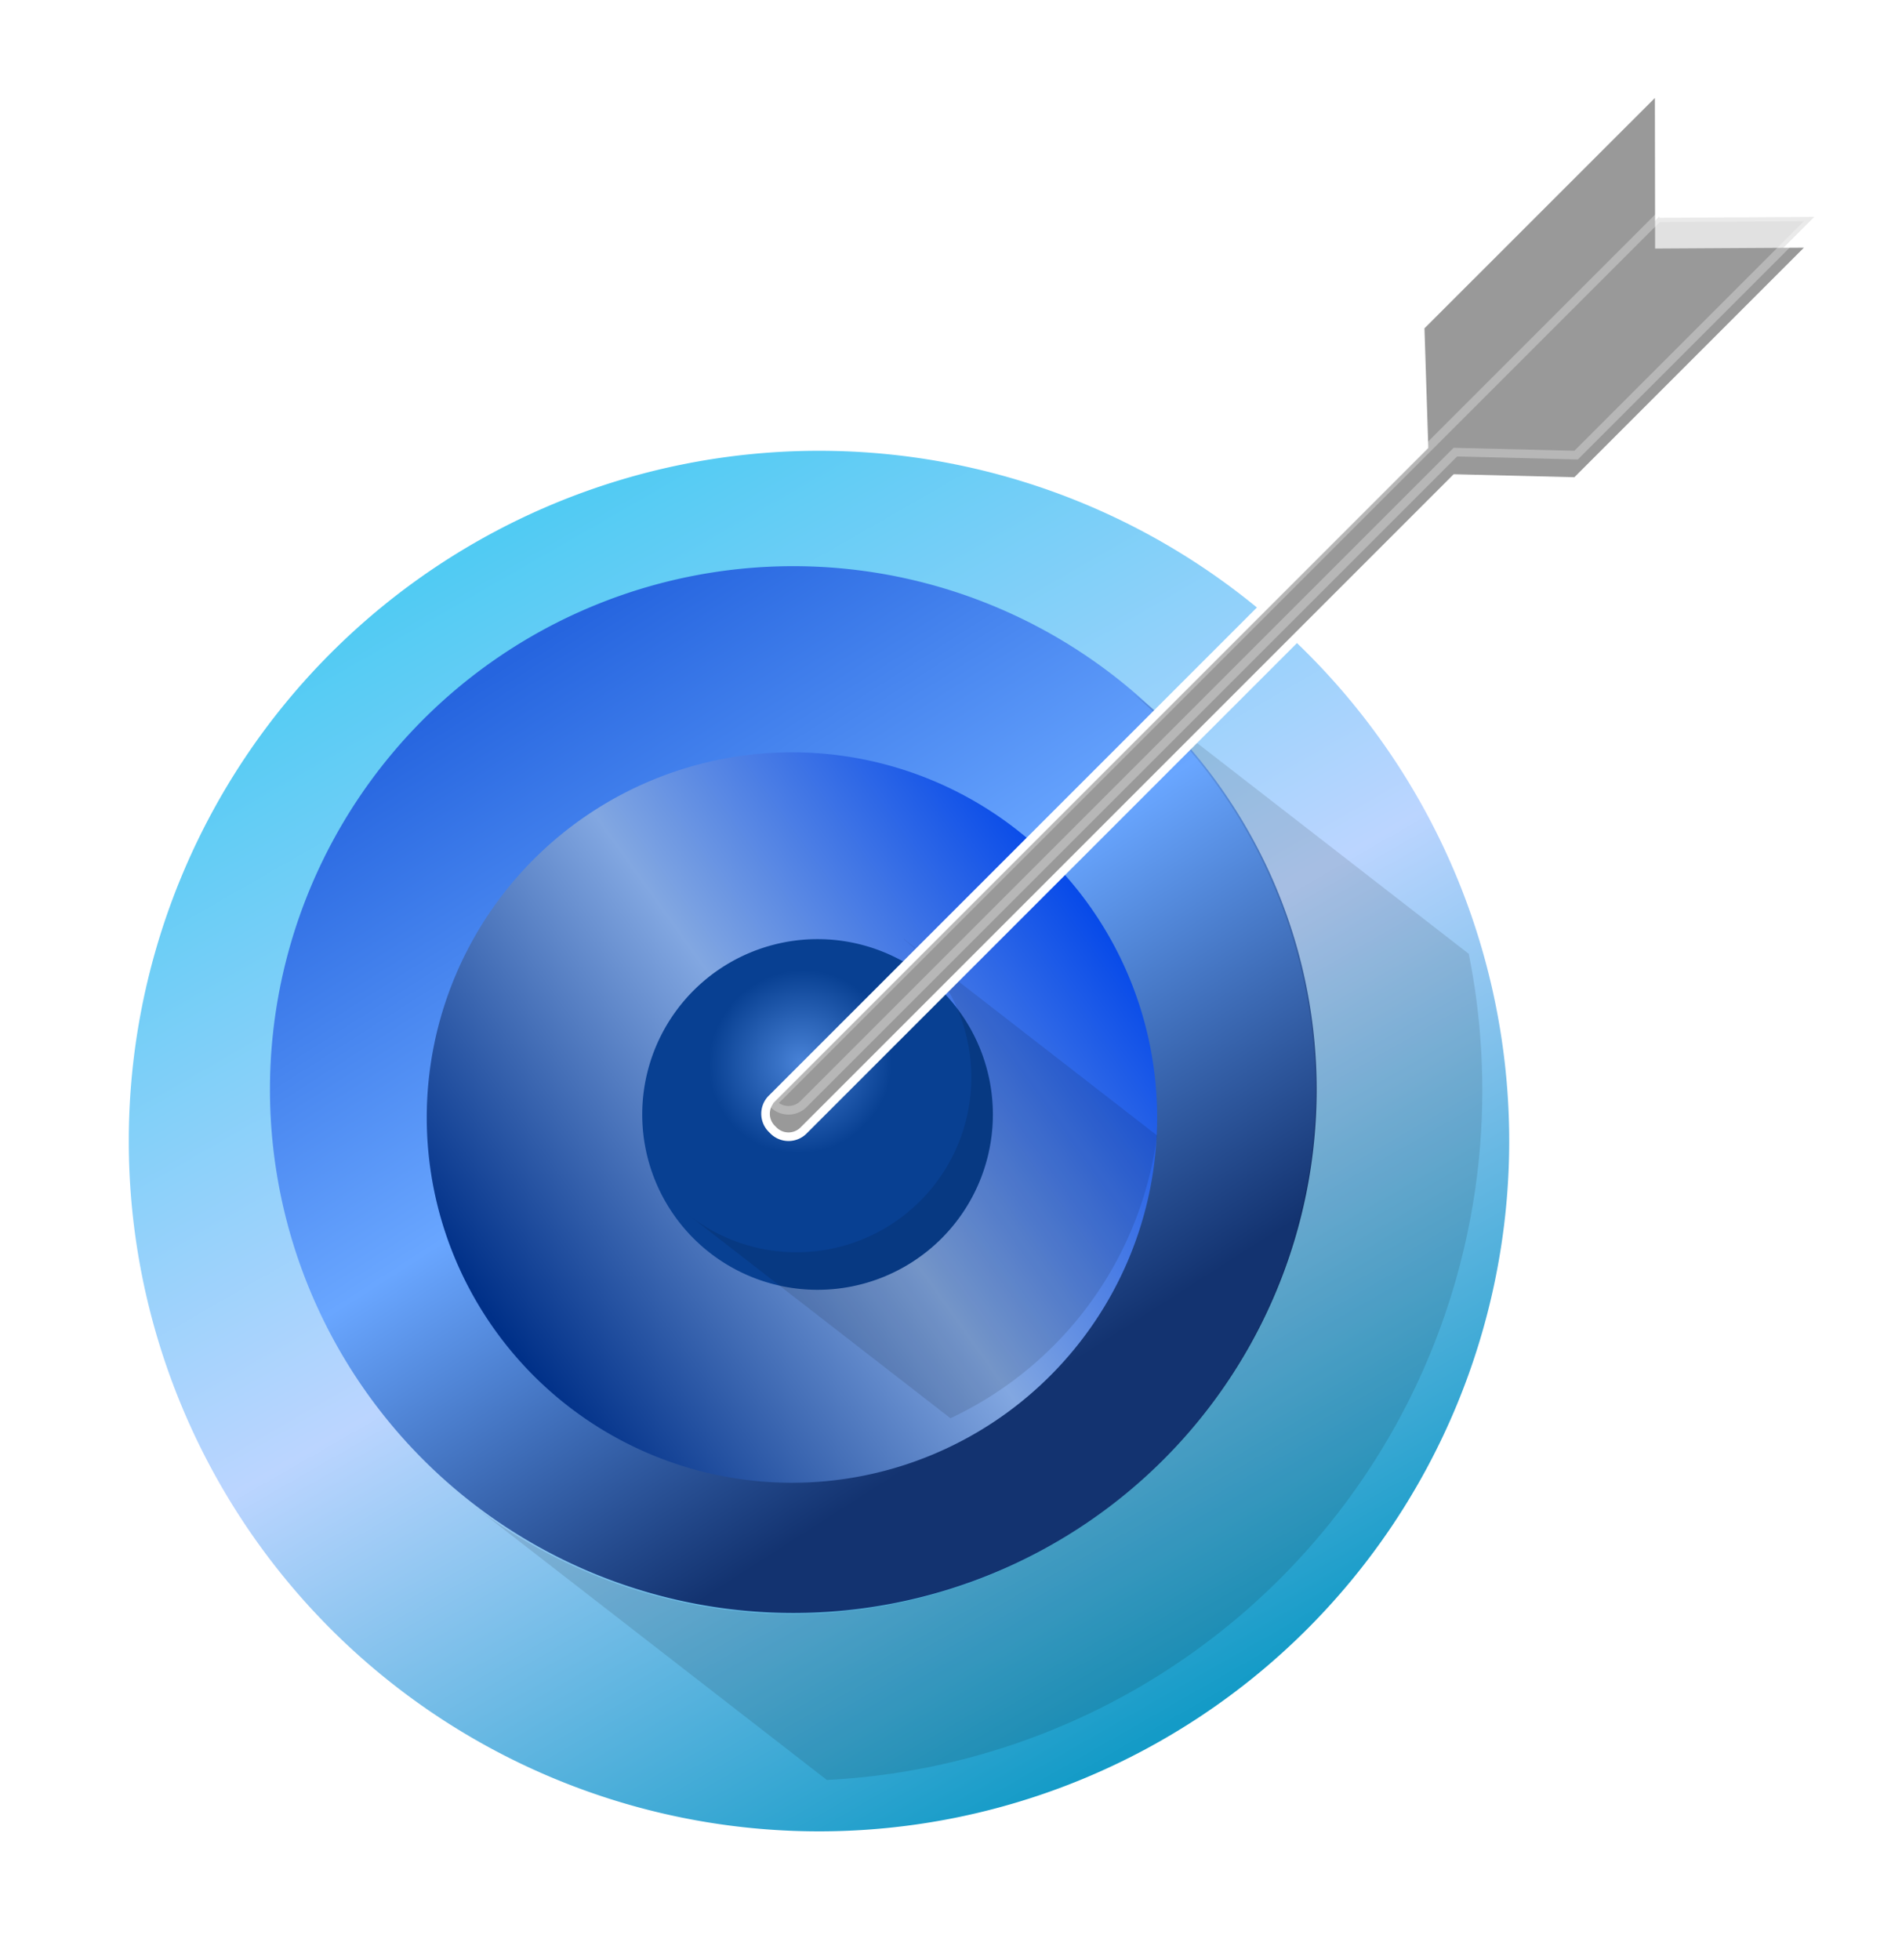 <svg xmlns="http://www.w3.org/2000/svg" xmlns:xlink="http://www.w3.org/1999/xlink" width="221.553" height="228.316" viewBox="0 0 221.553 228.316"><defs><linearGradient id="a" x1="0.193" y1="0.11" x2="0.683" y2="0.963" gradientUnits="objectBoundingBox"><stop offset="0" stop-color="#51cbf3"/><stop offset="0.51" stop-color="#bbd5ff"/><stop offset="1" stop-color="#149bc7"/></linearGradient><filter id="b" x="0" y="37.514" width="190.802" height="190.802" filterUnits="userSpaceOnUse"><feOffset dx="3" dy="6" input="SourceAlpha"/><feGaussianBlur stdDeviation="5" result="c"/><feFlood flood-opacity="0.161"/><feComposite operator="in" in2="c"/><feComposite in="SourceGraphic"/></filter><linearGradient id="d" x1="0.218" y1="0.094" x2="0.682" y2="0.819" gradientUnits="objectBoundingBox"><stop offset="0" stop-color="#2665df"/><stop offset="0.506" stop-color="#69a6ff"/><stop offset="1" stop-color="#133370"/></linearGradient><linearGradient id="e" x1="0.105" y1="0.792" x2="0.909" y2="0.216" gradientUnits="objectBoundingBox"><stop offset="0" stop-color="#003088"/><stop offset="0.519" stop-color="#82a7e1"/><stop offset="1" stop-color="#074ae9"/></linearGradient><filter id="f" x="40.712" y="78.626" width="103.077" height="103.077" filterUnits="userSpaceOnUse"><feOffset dy="3" input="SourceAlpha"/><feGaussianBlur stdDeviation="3" result="g"/><feFlood flood-opacity="0.161"/><feComposite operator="in" in2="g"/><feComposite in="SourceGraphic"/></filter><radialGradient id="h" cx="0.361" cy="0.428" r="0.258" gradientTransform="matrix(0.719, 0.695, -0.719, 0.743, 0.5, -0.219)" gradientUnits="objectBoundingBox"><stop offset="0" stop-color="#4882d7"/><stop offset="1" stop-color="#084092"/></radialGradient><filter id="i" x="65.806" y="100.386" width="58.844" height="58.844" filterUnits="userSpaceOnUse"><feOffset dx="3" dy="4" input="SourceAlpha"/><feGaussianBlur stdDeviation="3" result="j"/><feFlood flood-opacity="0.161"/><feComposite operator="in" in2="j"/><feComposite in="SourceGraphic"/></filter><filter id="k" x="79.68" y="0" width="141.873" height="142.078" filterUnits="userSpaceOnUse"><feOffset dy="3" input="SourceAlpha"/><feGaussianBlur stdDeviation="3" result="l"/><feFlood flood-opacity="0.161"/><feComposite operator="in" in2="l"/><feComposite in="SourceGraphic"/></filter></defs><g transform="translate(12 7.095)"><g transform="matrix(1, 0, 0, 1, -12, -7.1)" filter="url(#b)"><path d="M80.4,0A80.4,80.4,0,1,1,0,80.4,80.4,80.4,0,0,1,80.4,0Z" transform="translate(12 46.51)" fill="url(#a)"/></g><path d="M60.962,0A60.962,60.962,0,1,1,0,60.962,60.962,60.962,0,0,1,60.962,0Z" transform="translate(19.446 58.85)" fill="url(#d)"/><g transform="matrix(1, 0, 0, 1, -12, -7.1)" filter="url(#f)"><path d="M42.539,0A42.539,42.539,0,1,1,0,42.539,42.539,42.539,0,0,1,42.539,0Z" transform="translate(49.71 84.63)" fill="url(#e)"/></g><g transform="matrix(1, 0, 0, 1, -12, -7.1)" filter="url(#i)"><path d="M20.422,0A20.422,20.422,0,1,1,0,20.422,20.422,20.422,0,0,1,20.422,0Z" transform="translate(71.81 105.39)" fill="url(#h)"/></g><path d="M959.226,1495.341a42.466,42.466,0,0,1-24.065,32.936l-30.419-23.6,0-.007a20.368,20.368,0,0,0,24.972-32.185l.018-.023Z" transform="translate(-836.449 -1370.185)" opacity="0.11"/><path d="M821.552,1276.8a80.4,80.4,0,0,1-76.352,80.3l-40.876-31.715a60.964,60.964,0,0,0,76.35-95l39.3,30.492A80.755,80.755,0,0,1,821.552,1276.8Z" transform="translate(-660.888 -1156.877)" opacity="0.11"/><g transform="matrix(1, 0, 0, 1, -12, -7.1)" filter="url(#k)"><path d="M1088.857,0l.026,18.244,18.048-.108-27.747,27.748-14.063-.347-75.932,75.932a2.479,2.479,0,0,1-3.5,0l-.2-.2a2.479,2.479,0,0,1,0-3.5l75.97-75.97-.448-13.962Z" transform="translate(-895.59 7.21)" fill="#999" stroke="#fff" stroke-linecap="round" stroke-width="1"/></g><path d="M1099.047,242.133l18.048-.108-27.748,27.748-14.063-.347-75.932,75.932a2.479,2.479,0,0,1-3.5,0l-.1-.1,103.291-103.291v.165Z" transform="translate(-917.756 -223.858)" fill="#999" stroke="#fff" stroke-width="1" opacity="0.3"/></g></svg>